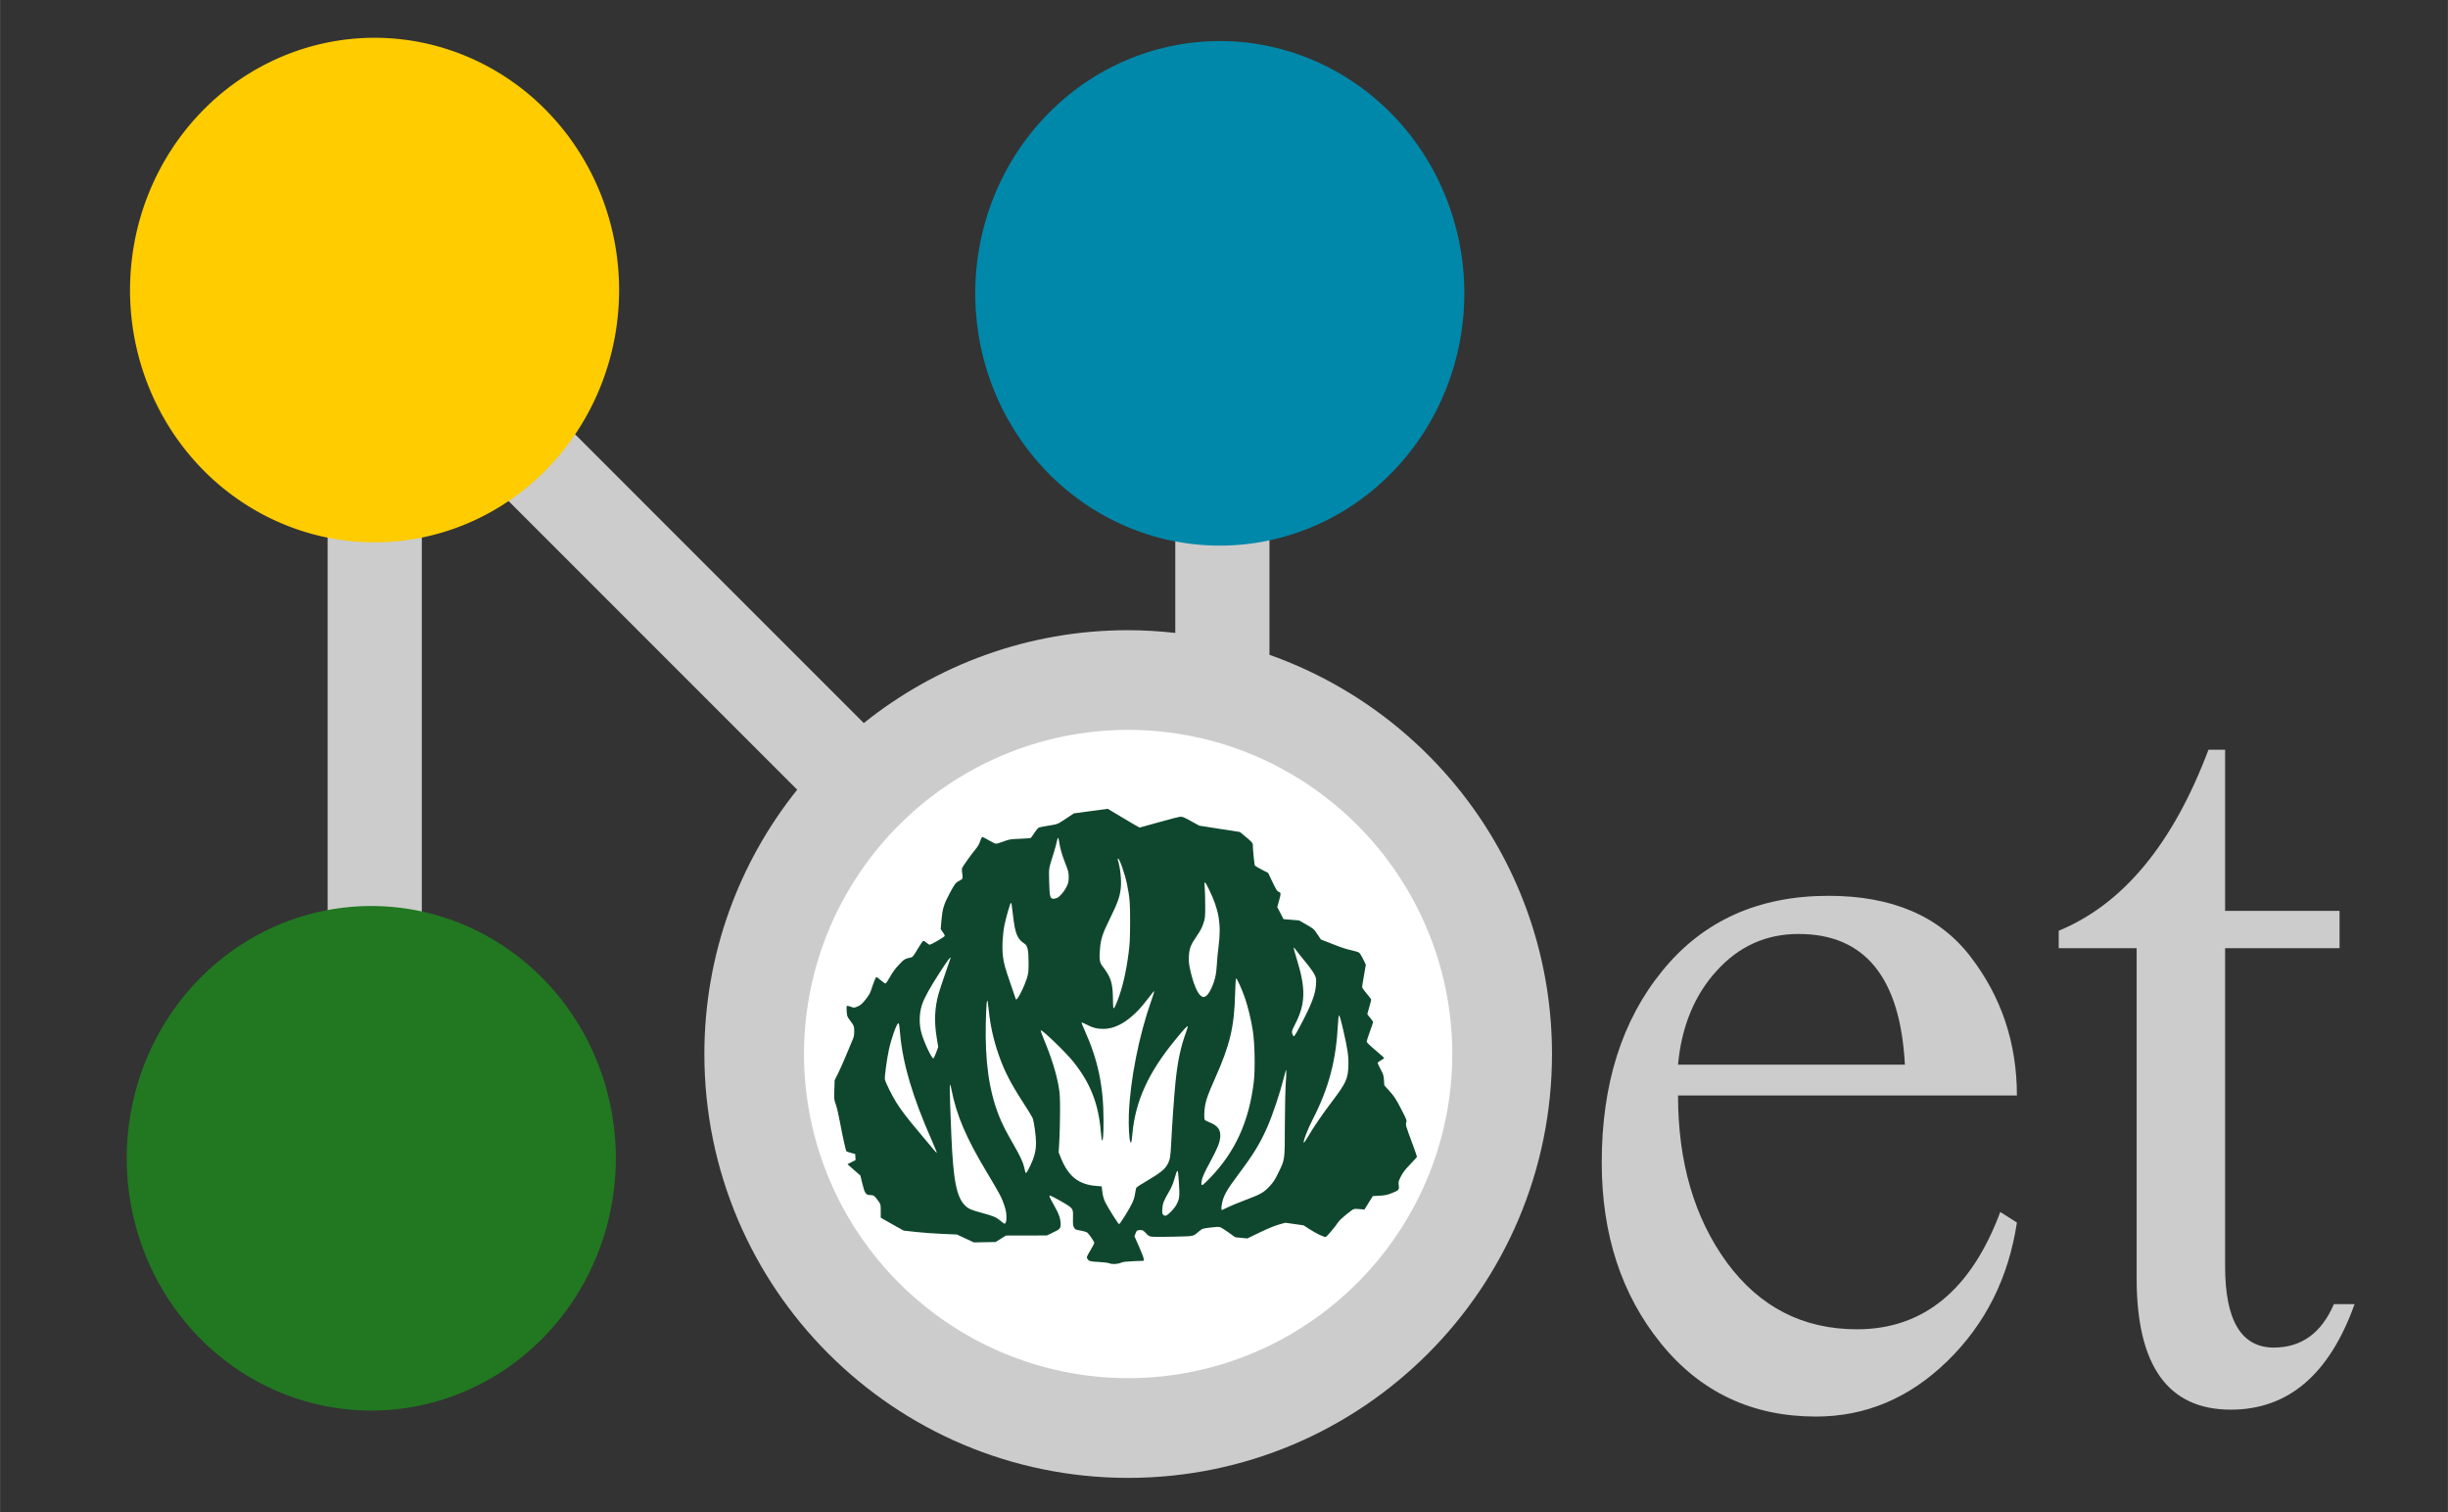 <?xml version="1.0" encoding="UTF-8" standalone="no"?>
<!-- Creator: CorelDRAW -->

<svg
   xmlns:dc="http://purl.org/dc/elements/1.1/"
   xmlns:cc="http://creativecommons.org/ns#"
   xmlns:rdf="http://www.w3.org/1999/02/22-rdf-syntax-ns#"
   xmlns:svg="http://www.w3.org/2000/svg"
   xmlns="http://www.w3.org/2000/svg"
   xmlns:xlink="http://www.w3.org/1999/xlink"
   xmlns:sodipodi="http://sodipodi.sourceforge.net/DTD/sodipodi-0.dtd"
   xmlns:inkscape="http://www.inkscape.org/namespaces/inkscape"
   xml:space="preserve"
   width="170"
   height="105"
   style="fill-rule:evenodd"
   viewBox="0 0 47977.777 29634.862"
   id="svg2"
   sodipodi:version="0.32"
   inkscape:version="0.48.3.1 r9886"
   sodipodi:docname="symbol_stmnet.svg"
   inkscape:output_extension="org.inkscape.output.svg.inkscape"
   version="1.1"><rect x="0" y="0" width="47977.777" height="29634.862" fill="#333333" stroke="none"/><sodipodi:namedview
   inkscape:window-height="744"
   inkscape:window-width="1366"
   inkscape:pageshadow="2"
   inkscape:pageopacity="0.0"
   guidetolerance="10.0"
   gridtolerance="10.0"
   objecttolerance="10.0"
   borderopacity="1.0"
   bordercolor="#666666"
   pagecolor="#ffffff"
   id="base"
   inkscape:zoom="3.1041988"
   inkscape:cx="69.611128"
   inkscape:cy="35.877711"
   inkscape:window-x="0"
   inkscape:window-y="24"
   inkscape:current-layer="svg2"
   showgrid="false"
   inkscape:window-maximized="1" />
 <defs
   id="defs4"><linearGradient
   id="linearGradient3212"><stop
     style="stop-color:#005500;stop-opacity:1;"
     offset="0"
     id="stop3214" /><stop
     style="stop-color:#00aa00;stop-opacity:1;"
     offset="1"
     id="stop3216" /></linearGradient>
  <style
   type="text/css"
   id="style6">
   
    .str0 {stroke:#1F1A17;stroke-width:76}
    .str2 {stroke:#1F1A17;stroke-width:281}
    .str1 {stroke:#72706F;stroke-width:352}
    .str3 {stroke:#1F1A17;stroke-width:704}
    .fil3 {fill:none}
    .fil0 {fill:#BFD8FF}
    .fil1 {fill:#F4E2BA}
    .fil2 {fill:#FFF3E3}
    .fil4 {fill:#00FF00}
    .fil5 {fill:#FF9900}
    .fil6 {fill:#Ff0000}
    .fil7 {fill:#00FFFF}
    .fil8 {fill:#FFFF00}
   
  </style>
 
  
  
  
  
  
  
  
  
  
  
  
  
  
  
  
  
  
  
  
  
  
  
  
  
  
  
  
 <linearGradient
   inkscape:collect="always"
   xlink:href="#linearGradient3212"
   id="linearGradient3222"
   gradientUnits="userSpaceOnUse"
   gradientTransform="matrix(0.387,0,0,0.387,58214.736,57087.807)"
   x1="55960.086"
   y1="147769.98"
   x2="55905.457"
   y2="154556.08" /><linearGradient
   inkscape:collect="always"
   xlink:href="#linearGradient3212"
   id="linearGradient3230"
   gradientUnits="userSpaceOnUse"
   gradientTransform="matrix(0.387,0,0,0.387,60398.064,48991.298)"
   x1="55960.086"
   y1="147769.98"
   x2="55905.457"
   y2="154556.08" /><linearGradient
   inkscape:collect="always"
   xlink:href="#linearGradient3212"
   id="linearGradient3234"
   gradientUnits="userSpaceOnUse"
   gradientTransform="matrix(0.387,0,0,0.387,61307.784,66548.896)"
   x1="55960.086"
   y1="147769.98"
   x2="55905.457"
   y2="154556.08" /><linearGradient
   inkscape:collect="always"
   xlink:href="#linearGradient3212"
   id="linearGradient3238"
   gradientUnits="userSpaceOnUse"
   gradientTransform="matrix(0.387,0,0,0.387,26010.644,63819.736)"
   x1="55960.086"
   y1="147769.98"
   x2="55905.457"
   y2="154556.08" /><linearGradient
   inkscape:collect="always"
   xlink:href="#linearGradient3212"
   id="linearGradient3242"
   gradientUnits="userSpaceOnUse"
   gradientTransform="matrix(0.387,0,0,0.387,50755.031,50628.794)"
   x1="55725.301"
   y1="149530.88"
   x2="55905.457"
   y2="154556.08" /><linearGradient
   inkscape:collect="always"
   xlink:href="#linearGradient3212"
   id="linearGradient3246"
   gradientUnits="userSpaceOnUse"
   gradientTransform="matrix(0.387,0,0,0.387,51892.181,69869.374)"
   x1="55960.086"
   y1="147769.98"
   x2="55905.457"
   y2="154556.08" /><linearGradient
   inkscape:collect="always"
   xlink:href="#linearGradient3212"
   id="linearGradient3250"
   gradientUnits="userSpaceOnUse"
   gradientTransform="matrix(0.387,0,0,0.387,48355.644,65207.059)"
   x1="55960.086"
   y1="147769.98"
   x2="55905.457"
   y2="154556.08" /><linearGradient
   inkscape:collect="always"
   xlink:href="#linearGradient3212"
   id="linearGradient3254"
   gradientUnits="userSpaceOnUse"
   gradientTransform="matrix(0.387,0,0,0.387,74407.754,55541.283)"
   x1="55960.086"
   y1="147769.98"
   x2="55905.457"
   y2="154556.08" /><linearGradient
   inkscape:collect="always"
   xlink:href="#linearGradient3212"
   id="linearGradient3258"
   gradientUnits="userSpaceOnUse"
   gradientTransform="matrix(0.387,0,0,0.387,77227.886,63455.848)"
   x1="55960.086"
   y1="147769.98"
   x2="55905.457"
   y2="154556.08" /><linearGradient
   inkscape:collect="always"
   xlink:href="#linearGradient3212"
   id="linearGradient3262"
   gradientUnits="userSpaceOnUse"
   gradientTransform="matrix(0.387,0,0,0.387,69950.126,49901.018)"
   x1="55960.086"
   y1="147769.98"
   x2="55905.457"
   y2="154556.08" /><linearGradient
   inkscape:collect="always"
   xlink:href="#linearGradient3212"
   id="linearGradient3266"
   gradientUnits="userSpaceOnUse"
   gradientTransform="matrix(0.387,0,0,0.387,84414.675,59544.051)"
   x1="55960.086"
   y1="147769.98"
   x2="55905.457"
   y2="154556.08" /><linearGradient
   inkscape:collect="always"
   xlink:href="#linearGradient3212"
   id="linearGradient3270"
   gradientUnits="userSpaceOnUse"
   gradientTransform="matrix(0.387,0,0,0.387,75044.559,47808.662)"
   x1="55960.086"
   y1="147769.98"
   x2="55905.457"
   y2="154556.08" /><linearGradient
   inkscape:collect="always"
   xlink:href="#linearGradient3212"
   id="linearGradient3274"
   gradientUnits="userSpaceOnUse"
   gradientTransform="matrix(0.387,0,0,0.387,82777.179,56360.03)"
   x1="55960.086"
   y1="147769.98"
   x2="55905.457"
   y2="154556.08" /><linearGradient
   inkscape:collect="always"
   xlink:href="#linearGradient3212"
   id="linearGradient3278"
   gradientUnits="userSpaceOnUse"
   gradientTransform="matrix(0.387,0,0,0.387,86870.919,54631.563)"
   x1="55960.086"
   y1="147769.98"
   x2="55905.457"
   y2="154556.08" /><linearGradient
   inkscape:collect="always"
   xlink:href="#linearGradient3212"
   id="linearGradient3282"
   gradientUnits="userSpaceOnUse"
   gradientTransform="matrix(0.387,0,0,0.387,86598.003,51174.627)"
   x1="55960.086"
   y1="147769.98"
   x2="55905.457"
   y2="154556.08" /><linearGradient
   inkscape:collect="always"
   xlink:href="#linearGradient3212"
   id="linearGradient3290"
   gradientUnits="userSpaceOnUse"
   gradientTransform="matrix(0.387,0,0,0.387,84505.647,53630.871)"
   x1="55960.086"
   y1="147769.98"
   x2="55905.457"
   y2="154556.08" /><linearGradient
   inkscape:collect="always"
   xlink:href="#linearGradient3212"
   id="linearGradient3294"
   gradientUnits="userSpaceOnUse"
   gradientTransform="matrix(0.387,0,0,0.387,77591.775,44715.614)"
   x1="55960.086"
   y1="147769.98"
   x2="55905.457"
   y2="154556.08" /><linearGradient
   inkscape:collect="always"
   xlink:href="#linearGradient3212"
   id="linearGradient3298"
   gradientUnits="userSpaceOnUse"
   gradientTransform="matrix(0.387,0,0,0.387,84141.759,49173.243)"
   x1="55960.086"
   y1="147769.98"
   x2="55905.457"
   y2="154556.08" /><linearGradient
   inkscape:collect="always"
   xlink:href="#linearGradient3212"
   id="linearGradient3302"
   gradientUnits="userSpaceOnUse"
   gradientTransform="matrix(0.387,0,0,0.387,81321.627,48445.467)"
   x1="55960.086"
   y1="147769.98"
   x2="55905.457"
   y2="154556.08" /><linearGradient
   inkscape:collect="always"
   xlink:href="#linearGradient3212"
   id="linearGradient3306"
   gradientUnits="userSpaceOnUse"
   gradientTransform="matrix(0.387,0,0,0.387,76500.111,41895.482)"
   x1="55960.086"
   y1="147769.98"
   x2="55905.457"
   y2="154556.08" /><linearGradient
   inkscape:collect="always"
   xlink:href="#linearGradient3212"
   id="linearGradient3310"
   gradientUnits="userSpaceOnUse"
   gradientTransform="matrix(0.387,0,0,0.387,43932.13,67367.644)"
   x1="55960.086"
   y1="147769.98"
   x2="55905.457"
   y2="154556.08" /><linearGradient
   inkscape:collect="always"
   xlink:href="#linearGradient3212"
   id="linearGradient3314"
   gradientUnits="userSpaceOnUse"
   gradientTransform="matrix(0.387,0,0,0.387,46206.43,66366.952)"
   x1="55960.086"
   y1="147769.98"
   x2="55905.457"
   y2="154556.08" /><linearGradient
   inkscape:collect="always"
   xlink:href="#linearGradient3212"
   id="linearGradient3318"
   gradientUnits="userSpaceOnUse"
   gradientTransform="matrix(0.387,0,0,0.387,56258.838,68413.822)"
   x1="55960.086"
   y1="147769.98"
   x2="55905.457"
   y2="154556.08" /><linearGradient
   inkscape:collect="always"
   xlink:href="#linearGradient3212"
   id="linearGradient3326"
   gradientUnits="userSpaceOnUse"
   gradientTransform="matrix(0.387,0,0,0.387,36244.996,50401.364)"
   x1="55725.301"
   y1="149530.88"
   x2="55905.457"
   y2="154556.08" /><linearGradient
   inkscape:collect="always"
   xlink:href="#linearGradient3212"
   id="linearGradient3330"
   gradientUnits="userSpaceOnUse"
   gradientTransform="matrix(0.387,0,0,0.387,41130.84,49298.663)"
   x1="55725.301"
   y1="149530.88"
   x2="55905.457"
   y2="154556.08" /><linearGradient
   inkscape:collect="always"
   xlink:href="#linearGradient3212"
   id="linearGradient3334"
   gradientUnits="userSpaceOnUse"
   gradientTransform="matrix(0.387,0,0,0.387,61216.812,37801.741)"
   x1="55960.086"
   y1="147769.98"
   x2="55905.457"
   y2="154556.08" /><linearGradient
   inkscape:collect="always"
   xlink:href="#linearGradient3212"
   id="linearGradient3338"
   gradientUnits="userSpaceOnUse"
   gradientTransform="matrix(0.387,0,0,0.387,64218.888,38529.517)"
   x1="55960.086"
   y1="147769.98"
   x2="55905.457"
   y2="154556.08" /><linearGradient
   inkscape:collect="always"
   xlink:href="#linearGradient3212"
   id="linearGradient3346"
   gradientUnits="userSpaceOnUse"
   gradientTransform="matrix(0.387,0,0,0.387,42749.494,39894.097)"
   x1="55960.086"
   y1="147769.98"
   x2="55905.457"
   y2="154556.08" /><linearGradient
   inkscape:collect="always"
   xlink:href="#linearGradient3212"
   id="linearGradient3350"
   gradientUnits="userSpaceOnUse"
   gradientTransform="matrix(0.387,0,0,0.387,44659.906,43714.921)"
   x1="55960.086"
   y1="147769.98"
   x2="55905.457"
   y2="154556.08" /><linearGradient
   inkscape:collect="always"
   xlink:href="#linearGradient3212"
   id="linearGradient3354"
   gradientUnits="userSpaceOnUse"
   gradientTransform="matrix(0.387,0,0,0.387,39019.642,42623.257)"
   x1="55960.086"
   y1="147769.98"
   x2="55905.457"
   y2="154556.08" /><linearGradient
   inkscape:collect="always"
   xlink:href="#linearGradient3212"
   id="linearGradient3358"
   gradientUnits="userSpaceOnUse"
   gradientTransform="matrix(0.387,0,0,0.387,42031.417,43509.24)"
   x1="55725.301"
   y1="149530.88"
   x2="55905.457"
   y2="154556.08" /><linearGradient
   inkscape:collect="always"
   xlink:href="#linearGradient3212"
   id="linearGradient3362"
   gradientUnits="userSpaceOnUse"
   gradientTransform="matrix(0.387,0,0,0.387,40498.052,37128.039)"
   x1="55960.086"
   y1="147769.98"
   x2="55905.457"
   y2="154556.08" /></defs>
 
 
 <g
   id="Destaque"
   transform="translate(0,-164375.14)">
 </g>
 
 <g
   id="Regiões geoeconômicas"
   transform="translate(0,-164375.14)">
 </g>
 
 
 
 
 
 



















<path
   style="fill:#ffffff;fill-opacity:1;fill-rule:nonzero;stroke:#ffffff;stroke-width:220.582;stroke-linecap:square;stroke-linejoin:miter;stroke-miterlimit:4;stroke-opacity:1;stroke-dasharray:none;stroke-dashoffset:0"
   d="m 21304.494,26916.544 c -1412.053,-174.75 -2741.561,-862.86 -3783.734,-1958.345 -706.129,-742.248 -1173.136,-1557.176 -1492.263,-2603.98 -163.564,-536.528 -180.942,-696.352 -181.933,-1673.154 -0.918,-897.699 23.218,-1167.655 142.984,-1599.588 598.604,-2158.88 2155.982,-3768.649 4336.231,-4482.102 536.035,-175.408 651.336,-188.001 1754.939,-191.664 1114.67,-3.698 1215.426,6.845 1788.684,187.238 2239.076,704.584 3817.686,2369.89 4393.617,4634.92 192.256,756.094 178.191,2196.813 -28.943,2965.381 -295.166,1095.192 -795.829,1986.082 -1582.068,2815.152 -1019.133,1074.654 -2316.77,1726.766 -3795.069,1907.173 -680.207,83.01 -874.371,82.882 -1552.445,-1.034 l 0,0 z"
   id="path3101"
   inkscape:connector-curvature="0" /><path
   id="path3070"
   d="m 24879.953,12833.305 v -2421.892 c 2105.309,-427.336 3691.904,-2288.979 3691.904,-4521.661 0,-2549.26 -2066.542,-4614.876 -4614.883,-4614.876 -2548.333,0 -4614.875,2065.615 -4614.875,4614.876 0,2232.682 1586.594,4094.325 3691.902,4521.661 v 1992.707 c -303.659,-33.23 -611.01,-53.533 -922.976,-53.533 -1962.247,0 -3761.127,683.003 -5182.511,1820.111 L 11191.297,8432.553 c 481.791,-730.077 766.991,-1602.285 766.991,-2542.801 0,-2549.26 -2066.542,-4614.876 -4614.88,-4614.876 -2548.334,0 -4614.877,2065.615 -4614.877,4614.876 0,2232.682 1585.67,4094.325 3691.903,4521.661 v 7569.327 c -2106.233,427.34 -3691.903,2288.979 -3691.903,4522.582 0,2550.186 2066.543,4614.881 4614.877,4614.881 2548.338,0 4614.88,-2064.695 4614.88,-4614.881 0,-2233.603 -1585.672,-4095.242 -3691.903,-4521.656 v -7569.33 c 588.858,-119.987 1134.339,-353.499 1618.902,-673.772 l 5738.14,5738.145 c -1136.184,1419.536 -1819.186,3218.417 -1819.186,5180.662 0,4588.114 3716.824,8304.935 8306.784,8306.785 4588.113,-1.85 8304.938,-3718.671 8306.784,-8306.785 -1.846,-3617.142 -2313.9,-6683.27 -5537.856,-7824.066 z m -2768.928,14176.912 c -3508.231,-8.308 -6346.382,-2846.461 -6354.689,-6352.846 8.307,-3508.232 2846.458,-6346.38 6354.689,-6353.766 3506.386,7.386 6344.535,2845.534 6352.844,6353.766 -8.309,3506.385 -2846.458,6344.538 -6352.844,6352.846 z"
   inkscape:connector-curvature="0"
   style="fill:#cccccc" /><path
   inkscape:label="#path4052"
   inkscape:export-ydpi="90"
   inkscape:export-xdpi="90"
   inkscape:export-filename="/home/johnatas/Empresa/NibbleLab/Projetos/2ª Igreja Frutal/mdl3.png"
   sodipodi:nodetypes="cscssccssscssccccccccccsscsscssssccscccccccsssccsccsscssscscsssssscssscssssscsccscssssssscccssscccccsscscscscccccsscsscscscscsccsssssccsscsscscssccsccccsscscccsscccscssscscccsccsccccssssssscccsccsssscsscsscssscsscsscsssscsscsscccsssssssssssscsssssssssssssssccscsccsscsssscsssssscscscssccccsssscssssccsssssssccsscsscsscssscssscssscsssssscsssssscsssssssscsscccscscsssc"
   style="fill:#0f472e;fill-opacity:1"
   d="m 21744.015,24759.188 c -30.535,-11.825 -113.773,-22.545 -209.244,-27.034 -170.843,-7.978 -192.083,-13.845 -223.316,-61.521 -19.809,-30.189 -18.055,-35.162 57.073,-162.125 42.61,-71.995 77.485,-139.136 77.485,-149.213 0,-27.077 -109.923,-186.01 -142.798,-206.444 -15.613,-9.714 -65.502,-24.409 -110.822,-32.626 -117.171,-21.28 -118.899,-22.052 -144.19,-64.873 -19.135,-32.411 -22.253,-62 -19.033,-180.744 4.323,-159.208 -1.174,-176.491 -74.956,-234.934 -47.755,-37.8 -341.625,-201.664 -373.237,-208.099 -27.927,-5.707 -11.926,35.088 69.078,176.293 101.244,176.449 136.541,274.192 136.541,378.081 0,94.66 -6.81,101.78 -172.445,180.457 l -98.376,46.703 -400.362,0.852 -400.379,0.886 -101.422,63.221 -101.473,63.255 -212.827,4.007 -212.822,4.008 -166.521,-77.502 -166.552,-77.503 -286.39,-12.222 c -157.507,-6.721 -391.97,-23.841 -520.98,-38.129 l -234.618,-25.894 -139.484,-77.181 c -76.737,-42.452 -178.014,-99.48 -225.089,-126.751 l -85.603,-49.503 0,-130.11 c 0,-125.828 -1.304,-131.936 -40.232,-186.496 -79.847,-111.901 -98.355,-126.145 -163.907,-126.145 -87.349,0 -110.457,-33.43 -157.039,-227.323 l -37.643,-156.623 -75.422,-64.796 c -41.497,-35.658 -98.436,-85.551 -126.525,-110.891 l -51.086,-46.094 79.323,-40.027 79.32,-40.067 -3.858,-59.575 -3.835,-59.572 -81.365,-21.894 c -44.759,-12.064 -85.578,-26.387 -90.738,-31.849 -13.221,-14.005 -78.352,-309.002 -131.213,-594.115 -24.654,-133.031 -59.866,-281.392 -78.241,-329.756 -32.033,-84.223 -33.144,-95.716 -27.318,-278.121 l 6.116,-190.295 69.837,-139.424 c 38.435,-76.689 112.931,-245.005 165.556,-374.029 52.62,-129.021 107.41,-260.268 121.744,-291.678 18.566,-40.667 26.134,-83.653 26.32,-149.818 0.338,-103.04 -4.975,-116.838 -84.442,-220.613 -51.845,-67.619 -55.992,-78.956 -63.199,-172.523 -5.037,-65.2 -3.01,-103.037 5.769,-108.468 7.418,-4.609 41.118,2.553 74.857,15.868 61.242,24.118 61.489,24.118 130.906,-3.806 57.942,-23.265 83.604,-45.165 153.902,-131.083 54.485,-66.615 92.137,-126.999 106.344,-170.424 55.905,-170.906 98.181,-276.498 110.7,-276.498 7.504,0 46.465,28.532 86.571,63.417 40.08,34.848 80.977,63.379 90.893,63.379 9.877,0 50.276,-58.48 89.753,-129.951 51.455,-93.252 101.337,-161.075 176.381,-239.911 105.82,-111.175 108.974,-113.039 239.795,-142.382 26.956,-6.066 52.331,-39.297 126.787,-166.132 51.186,-87.211 100.878,-158.563 110.447,-158.563 9.549,0 36.878,17.119 60.689,38.037 23.838,20.928 52.393,38.048 63.45,38.048 31.022,0 296.029,-155.246 296.029,-173.423 0,-8.817 -18.187,-41.884 -40.416,-73.411 l -40.424,-57.346 15.368,-179.485 c 18.225,-212.76 46.402,-307.017 150.423,-503.056 110.289,-207.904 124.437,-227.087 192.485,-261.566 33.987,-17.241 65.075,-39.906 69.101,-50.388 4.025,-10.483 1.665,-54.066 -5.226,-96.885 -6.891,-42.821 -9.063,-88.796 -4.827,-102.146 9.905,-31.208 193.606,-288.406 270.268,-378.368 39.072,-45.853 67.949,-96.968 86.041,-152.173 18.738,-57.229 33.388,-82.636 46.934,-81.505 10.842,0.893 68.259,30.841 127.606,66.57 59.342,35.696 121.003,64.878 137.039,64.835 16.018,0 82.442,-20.19 147.583,-44.759 111.599,-42.088 130.046,-45.124 319.429,-52.606 110.558,-4.338 206.337,-11.301 212.827,-15.466 6.496,-4.126 38.714,-49.256 71.615,-100.242 32.888,-50.994 72.148,-97.786 87.219,-103.975 15.091,-6.186 100.985,-23.188 190.905,-37.797 185.156,-30.07 169.541,-23.596 356.441,-147.643 l 139.489,-92.599 331.343,-45.001 331.323,-44.965 307.544,184.063 c 169.166,101.223 312.259,184.065 318.006,184.065 5.736,0 171.898,-45.977 369.257,-102.11 197.354,-56.129 384.513,-104.981 415.887,-108.582 52.406,-5.95 70.429,0.807 220.976,83.61 l 163.938,90.089 397.932,62.002 397.917,62.044 84.883,69.855 c 136.206,112.059 167.305,144.315 167.305,173.377 0,93.205 30.935,401.631 41.643,415.148 7.096,8.946 68.301,44.72 136.012,79.487 l 123.112,63.253 85.039,178.681 c 71.877,151.081 90.757,180.865 122.239,192.76 46.361,17.489 46.743,32.625 4.555,181.718 l -32.875,116.195 61.324,118.419 61.303,118.419 152.676,12.71 152.658,12.667 144.126,82.434 c 139.778,79.93 146.233,85.558 213.687,186.819 l 69.559,104.408 191.626,74.957 c 237.107,92.677 274.597,105.061 431.047,142.337 120.118,28.615 126.63,31.931 157.021,80.086 17.452,27.604 47.354,83.293 66.462,123.724 l 34.748,73.494 -36.264,206.24 c -19.937,113.439 -36.328,217.697 -36.412,231.619 -0.231,13.958 39.66,71.021 88.318,126.833 48.641,55.774 88.466,109.997 88.505,120.444 0,10.479 -16.833,76.124 -37.509,145.857 -20.67,69.734 -37.698,130.639 -37.826,135.292 -0.229,4.653 25.454,38.571 56.852,75.322 31.387,36.79 57.073,73.093 57.073,80.733 0,7.651 -28.531,92.233 -63.412,188.035 -34.873,95.789 -63.406,184.501 -63.406,197.21 0,14.04 66.738,78.836 171.199,166.251 94.155,78.762 171.184,148.166 171.184,154.245 0,6.104 -28.446,26.745 -63.217,45.933 -34.777,19.18 -63.311,42.042 -63.399,50.829 -0.23,8.818 26.03,64.469 58.088,123.757 51.815,95.834 59.042,119.229 65.37,211.304 l 7.079,103.52 104.416,115.625 c 89.609,99.235 121.05,147.638 221.703,341.455 111.097,213.851 116.573,228.134 103.849,269.618 -15.199,49.536 -13.697,54.681 129.394,440.893 46.296,124.93 82.584,231.25 80.646,236.307 -1.938,5.019 -62.313,70.424 -134.155,145.334 -100.795,105.024 -142.291,159.335 -181.677,237.642 -45.731,90.98 -50.154,107.861 -42.637,162.533 13.233,96.325 5.504,106.2 -124.356,158.768 -100.078,40.475 -135.691,48.28 -249.866,54.756 l -133.141,7.531 -81.772,131.493 -81.746,131.524 -102.756,-8.33 c -99.324,-8.056 -104.441,-7.088 -152.843,28.209 -117.804,85.952 -237.566,191.831 -261.486,231.167 -44.74,73.574 -216.849,277.87 -240.364,285.323 -30.475,9.673 -182.459,-62.209 -321.796,-152.219 l -114.114,-73.734 -178.33,-25.333 -178.305,-25.379 -126.044,34.723 c -80.458,22.142 -215.408,77.705 -373.298,153.672 l -247.279,118.981 -117.627,-11.492 -117.658,-11.455 -128.046,-91.42 c -70.404,-50.266 -144.394,-97.574 -164.417,-105.148 -27.168,-10.235 -76.391,-8.742 -194.382,6.032 -153.29,19.144 -159.779,21.212 -217.097,69.289 -130.493,109.469 -85.06,99.271 -487.125,109.385 -198.935,4.982 -393.067,5.875 -431.444,1.866 -63.259,-6.513 -75.148,-12.947 -127.999,-69.284 -50.597,-53.992 -64.764,-62.122 -107.772,-61.962 -64.339,0.403 -76.777,9.306 -98.858,71.918 l -18.36,52.007 89.329,200.733 c 49.154,110.409 90.051,218.019 90.916,239.147 l 1.564,38.368 -196.553,7.561 c -136.185,5.266 -210.196,13.637 -240.963,27.319 -70.129,31.16 -175.69,38.003 -234.591,15.262 z m -2020.471,-860.983 c 4.368,-104.535 -5.045,-168.238 -40.853,-276.213 -50.577,-152.535 -83.08,-213.726 -352.02,-662.917 -396.568,-662.351 -582.832,-1098.875 -682.01,-1598.319 -44.524,-224.169 -45.053,-135.378 -5.054,856.443 36.774,911.814 101.407,1245.26 273.916,1412.807 61.263,59.493 123.507,86.489 322.937,139.985 228.817,61.357 286.851,86.202 374.518,160.35 67.816,57.347 75.934,61.028 90.45,41.157 8.785,-12.021 16.921,-45.001 18.116,-73.293 z m 2328.108,-76.29 c 138.767,-224.409 176.787,-308.708 194.601,-431.698 8.066,-55.811 20.638,-108.949 27.963,-118.142 7.286,-9.185 82.138,-57.183 166.352,-106.672 297.786,-174.959 391.797,-249.507 444.53,-352.389 47.417,-92.556 55.572,-143.383 69.98,-437.287 17.046,-347.805 57.454,-915.455 83.015,-1166.658 41.7,-409.731 100.895,-689.625 207.768,-982.47 21.3,-58.359 35.905,-108.992 32.428,-112.478 -11.612,-11.611 -71.887,53.708 -249.573,270.675 -525.503,641.544 -777.851,1197.663 -835.872,1841.918 -14.26,158.286 -24.109,193.778 -41.325,148.851 -21.515,-56.056 -35.528,-324.05 -27.816,-532.433 24.89,-673.923 198.763,-1552.509 444.022,-2243.719 32.008,-90.208 56.434,-169.284 54.288,-175.76 -2.157,-6.434 -51.861,52.771 -110.432,131.614 -299.367,402.809 -600.849,609.571 -887.913,608.958 -127.223,-0.398 -199.19,-18.41 -320.771,-80.815 -54.303,-27.85 -101.699,-47.713 -105.305,-44.071 -3.627,3.602 22.761,71.387 58.608,150.63 262.056,579.3 370.712,1094.173 371.616,1760.928 0.406,283.832 -9.568,418.924 -29.292,397.834 -5.672,-6.069 -16.888,-88.06 -24.888,-182.241 -46.086,-541.619 -208.044,-948.798 -542.147,-1363.22 -150.901,-187.177 -612.785,-631.794 -634.126,-610.468 -4.512,4.534 22.02,80.942 58.942,169.857 150.104,361.408 248.585,676.515 292.293,935.167 23.967,141.808 27.732,210.974 27.017,494.552 -0.405,181.35 -6.806,433.764 -14.098,560.928 l -13.275,231.214 44.484,110.357 c 144.546,358.455 345.253,518.561 684.981,546.485 l 114.138,9.351 8.559,77.496 c 10.765,97.619 31.309,174.471 64.042,239.472 55.844,110.929 254.018,424.861 267.8,424.21 8.07,-0.397 61.81,-76.849 119.406,-169.976 z m 898.458,-75.683 c 54.727,-54.712 94.938,-109.87 122.477,-167.99 45.735,-96.564 49.339,-148.535 30.115,-435.31 -16.838,-251.479 -23.623,-255.083 -83.597,-44.392 -26.196,91.985 -59.981,174.064 -99.198,240.923 -112.091,191.224 -133.728,245.418 -139.778,349.506 -4.555,78.189 -1.649,99.882 15.842,117.323 37.136,37.157 69.587,24.525 154.139,-60.06 z m 1106.475,-82.476 c 54.517,-27.438 207.052,-90.654 338.93,-140.472 313.657,-118.501 365.67,-147.4 479.198,-266.263 79.262,-82.926 106.269,-123.836 176.806,-267.669 132.723,-270.67 128.421,-240.154 130.15,-924.32 0.805,-324.779 8.683,-695.048 17.491,-824.275 8.808,-129.018 13.828,-248.855 11.122,-266.257 -2.906,-18.98 -24.568,47.427 -53.776,164.837 -68.91,277.021 -217.61,720.1 -318.111,947.991 -142.331,322.676 -270.014,532.236 -558.259,916.1 -247.531,329.679 -307.659,439.115 -335.194,610.104 -11.469,71.27 -9.574,100.047 6.608,100.047 3.248,0 50.498,-22.423 105.035,-49.823 z m -339.964,-579.871 c 489.082,-504.588 762.054,-1102.671 855.662,-1874.816 29.773,-245.456 20.372,-760.209 -18.403,-1008.129 -34.408,-220.165 -92.973,-463.116 -155.372,-644.75 -55.846,-162.527 -155.039,-382.443 -172.489,-382.443 -6.443,0 -15.048,133.75 -19.385,301.178 -16.905,652.436 -98.861,998.3 -393.371,1660.124 -129.914,291.963 -169.853,399.73 -193.493,522.158 -19.473,100.812 -23.732,265.038 -7.528,290.539 5.544,8.697 46.076,29.947 90.091,47.195 164.166,64.343 225.807,149.129 212.447,292.276 -10.072,107.9 -54.535,218.541 -186.143,463.233 -130.401,242.46 -162.711,313.811 -177.274,391.471 -12.937,69.044 -5.629,93.529 23.263,78.072 11.55,-6.194 75.454,-67.423 141.995,-136.108 z m -3522.619,-241.688 c 79.19,-166.656 110.738,-294.144 110.571,-446.682 -0.228,-135.414 -40.038,-420.167 -68.342,-487.961 -10.13,-24.238 -96.052,-163.947 -190.926,-310.372 -244.287,-377.182 -366.114,-616.854 -477.682,-939.731 -96.223,-278.481 -159.59,-564.613 -188.164,-849.645 -8.051,-80.179 -17.979,-160.071 -22.062,-177.548 -16.528,-70.218 -28.623,63.375 -36.73,405.801 -18.112,764.411 61.906,1334.369 256.911,1830.101 61.66,156.741 135.459,302.398 285.442,563.272 136.153,236.839 189.151,351.326 212.861,459.871 22.74,104.094 23.793,106.356 42.719,90.653 9.038,-7.524 42.992,-69.527 75.402,-137.759 z m -1941.294,-512.853 c -367.378,-833.619 -558.157,-1477.955 -611.437,-2064.99 -17.617,-194.22 -22.167,-218.826 -38.662,-208.628 -36.964,22.824 -137.089,308.109 -182.188,519.085 -40.23,188.189 -86.952,535.632 -78.039,580.19 11.402,57.026 135.568,308.91 217.058,440.322 98.589,158.978 217.425,314.989 445.479,584.848 103.619,122.546 224.53,267.146 268.695,321.257 44.174,54.068 83.113,95.554 86.548,92.111 3.417,-3.438 -44.931,-122.298 -107.454,-264.195 z m 7385.754,-58.237 c 109.482,-186.487 274.798,-428.058 463.33,-677.078 280.868,-370.958 317.179,-449.995 325.29,-708.648 5.588,-177.791 -15.863,-331.048 -93.229,-665.463 -56.729,-245.295 -80.245,-325.747 -92.893,-317.942 -5.625,3.485 -13.951,79.287 -18.502,168.485 -36.437,713.99 -179.928,1255.852 -494.433,1867.251 -102.31,198.912 -200.053,457.037 -173.059,457.037 6.007,0 43.589,-55.648 83.496,-123.642 z m -7290.88,-1642.592 40.339,-109.272 -30.728,-187.26 c -50.997,-310.859 -39.386,-580.229 36.857,-853.897 16.506,-59.251 76.543,-241.005 133.394,-403.818 56.863,-162.819 103.369,-298.315 103.369,-301.15 0,-30.671 -52.163,39.3 -211.223,283.341 -189.321,290.457 -309.864,509.246 -350.52,636.163 -55.639,173.621 -58.856,380.351 -8.705,559.026 49.361,175.922 203.224,500.749 232.547,490.951 7.893,-2.624 32.499,-53.948 54.67,-114.084 z m 7134.535,-522.688 c 217.967,-408.187 299.791,-621.551 310.098,-808.528 6.551,-119.109 5.356,-126.631 -32.178,-202.883 -21.455,-43.538 -101.592,-154.436 -178.097,-246.384 -76.49,-91.992 -157.774,-194.417 -180.602,-227.61 -22.837,-33.222 -43.641,-54.066 -46.189,-46.417 -2.574,7.689 24.314,107.286 59.746,221.293 183.174,589.62 173.559,885.304 -42.208,1297.701 -59.183,113.079 -63.016,138.247 -30.588,201.349 17.584,34.234 30.013,17.483 140.018,-188.521 z m -3581.289,-492.529 c 98.939,-254.606 169.829,-559.186 218.888,-940.465 22.655,-176.091 27.969,-284.065 28.917,-589.657 1.204,-384.196 -6.34,-480.842 -57.897,-741.064 -40.963,-206.652 -147.489,-514.348 -178.107,-514.348 -6.495,0 -8.722,9.993 -4.979,22.177 49.677,161.158 74.521,398.311 58.21,555.587 -17.111,165.083 -62.629,293.693 -208.396,588.892 -149.159,302.031 -182.165,401.677 -199.302,601.72 -17.216,201.022 -8.363,264.479 46.961,336.678 176.59,230.402 206.901,333.56 208.185,708.525 0.575,163.623 14.811,159.052 87.52,-28.045 z m -1877.334,-189.883 c 35.044,-71.077 79.847,-180.551 99.55,-243.321 33.088,-105.344 35.845,-129.75 35.845,-317.046 0,-237.276 -20.044,-330.325 -79.171,-367.842 -140.666,-89.236 -185.317,-197.621 -224.668,-545.181 -26.658,-235.587 -31.95,-265.332 -44.865,-252.099 -16.694,17.12 -86.804,260.274 -122.061,423.29 -38.667,178.918 -53.04,462.179 -31.57,622.802 20.11,150.558 38.528,216.926 149.097,537.541 52.92,153.423 98.524,286.895 101.346,296.569 9.696,33.148 50.623,-21.168 116.497,-154.713 z m 3627.995,85.309 c 21.406,-18.012 58.881,-74.797 83.255,-126.193 71.966,-151.601 103.518,-282.57 112.984,-468.733 4.614,-90.656 20.288,-256.181 34.835,-367.759 56.032,-429.925 7.39,-718.642 -188.029,-1115.95 -84.54,-171.879 -95.499,-176.812 -83.53,-37.875 5.393,62.683 9.82,222.386 9.82,354.929 0,230.481 -1.565,245.698 -36.037,350.884 -26.87,81.909 -59.974,144.719 -129.86,246.222 -118.98,172.815 -146.123,242.951 -154.276,398.64 -5.211,99.762 -0.59,146.262 26.613,267.514 58.63,261.279 135.341,448.818 206.478,504.795 44.018,34.637 70.62,33.184 117.747,-6.474 z m -2930.181,-1912.779 c 57.045,-29.506 140.772,-130.08 183.679,-220.612 34.662,-73.209 40.125,-98.543 40.085,-186.168 0,-92.635 -5.842,-116.068 -66.957,-270.024 -64.106,-161.596 -105.264,-307.86 -122.884,-436.965 -4.523,-33.101 -13.183,-60.216 -19.235,-60.216 -6.046,0 -17.174,32.824 -24.699,72.925 -7.543,40.108 -34.055,138.538 -58.944,218.746 -105.07,338.746 -96.561,285.246 -89.979,565.542 6.846,292.241 17.735,334.822 85.682,334.822 21.097,0 54.053,-8.139 73.252,-18.05 z"
   id="cachoeira_dourada_mg"
   inkscape:connector-curvature="0" /><path
   sodipodi:type="arc"
   style="fill:#217821;fill-opacity:1;fill-rule:nonzero;stroke:none"
   id="path3105"
   sodipodi:cx="32.706276"
   sodipodi:cy="80.156906"
   sodipodi:rx="10.826119"
   sodipodi:ry="11.167996"
   d="m 43.532,80.157 a 10.826,11.168 0 1 1 -21.652,0 10.826,11.168 0 1 1 21.652,0 z"
   transform="matrix(442.713,0,0,442.713,-7203.476,-12785.989)" /><path
   transform="matrix(442.713,0,0,442.713,-7139.265,-29801.788)"
   d="m 43.532,80.157 a 10.826,11.168 0 1 1 -21.652,0 10.826,11.168 0 1 1 21.652,0 z"
   sodipodi:ry="11.167996"
   sodipodi:rx="10.826119"
   sodipodi:cy="80.156906"
   sodipodi:cx="32.706276"
   id="path3107"
   style="fill:#ffcc00;fill-opacity:1;fill-rule:nonzero;stroke:none"
   sodipodi:type="arc" /><path
   sodipodi:type="arc"
   style="fill:#0088aa;fill-opacity:1;fill-rule:nonzero;stroke:none"
   id="path3109"
   sodipodi:cx="32.706276"
   sodipodi:cy="80.156906"
   sodipodi:rx="10.826119"
   sodipodi:ry="11.167996"
   d="m 43.532,80.157 a 10.826,11.168 0 1 1 -21.652,0 10.826,11.168 0 1 1 21.652,0 z"
   transform="matrix(442.713,0,0,442.713,9427.061,-29737.578)" /><g
   style="font-size:21143.01px;font-style:normal;font-variant:normal;font-weight:normal;font-stretch:normal;text-align:start;line-height:125%;letter-spacing:0px;word-spacing:0px;writing-mode:lr-tb;text-anchor:start;fill:#cccccc;fill-opacity:1;stroke:none;font-family:AngsanaUPC;-inkscape-font-specification:AngsanaUPC"
   id="text3111"
   transform="matrix(1.541,0,0,1.541,-4821.724,-15927.636)"><path
     d="m 28781.01,25884.173 c -106.685,705.457 -402.631,1293.909 -887.841,1765.359 -481.779,468.009 -1037.54,702.014 -1667.284,702.014 -812.136,0 -1469.413,-309.712 -1971.833,-929.136 -502.423,-619.423 -753.633,-1386.82 -753.633,-2302.193 0,-997.957 258.093,-1811.811 774.28,-2441.564 516.185,-633.183 1219.919,-949.777 2111.204,-949.783 805.247,0 1405.744,256.379 1801.492,769.118 395.738,512.751 593.609,1102.923 593.615,1770.52 l -4310.16,0 c 0,846.55 206.473,1553.725 619.424,2121.528 416.389,567.807 968.708,851.709 1656.96,851.708 843.1,0 1450.48,-497.258 1822.139,-1491.78 l 211.637,134.209 m -1424.676,-2007.966 c -58.505,-1108.076 -509.308,-1662.116 -1352.409,-1662.122 -412.952,0 -760.517,156.583 -1042.697,469.73 -282.184,309.717 -445.643,707.181 -490.378,1192.392 l 2885.484,0"
     id="path3136"
     inkscape:connector-curvature="0" /><path
     d="m 33075.684,26921.708 c -320.04,894.724 -844.829,1342.086 -1574.37,1342.086 -798.37,0 -1197.554,-557.481 -1197.553,-1672.445 l 0,-4196.598 -991.079,0 0,-221.961 c 819.016,-337.235 1453.925,-1104.632 1904.729,-2302.193 l 211.637,0 0,2049.262 1455.647,0 0,474.892 -1455.647,0 0,4046.904 c 0,688.25 206.472,1032.374 619.424,1032.373 351.004,0 605.656,-184.105 763.956,-552.32 l 263.256,0"
     id="path3138"
     inkscape:connector-curvature="0" /></g></svg>